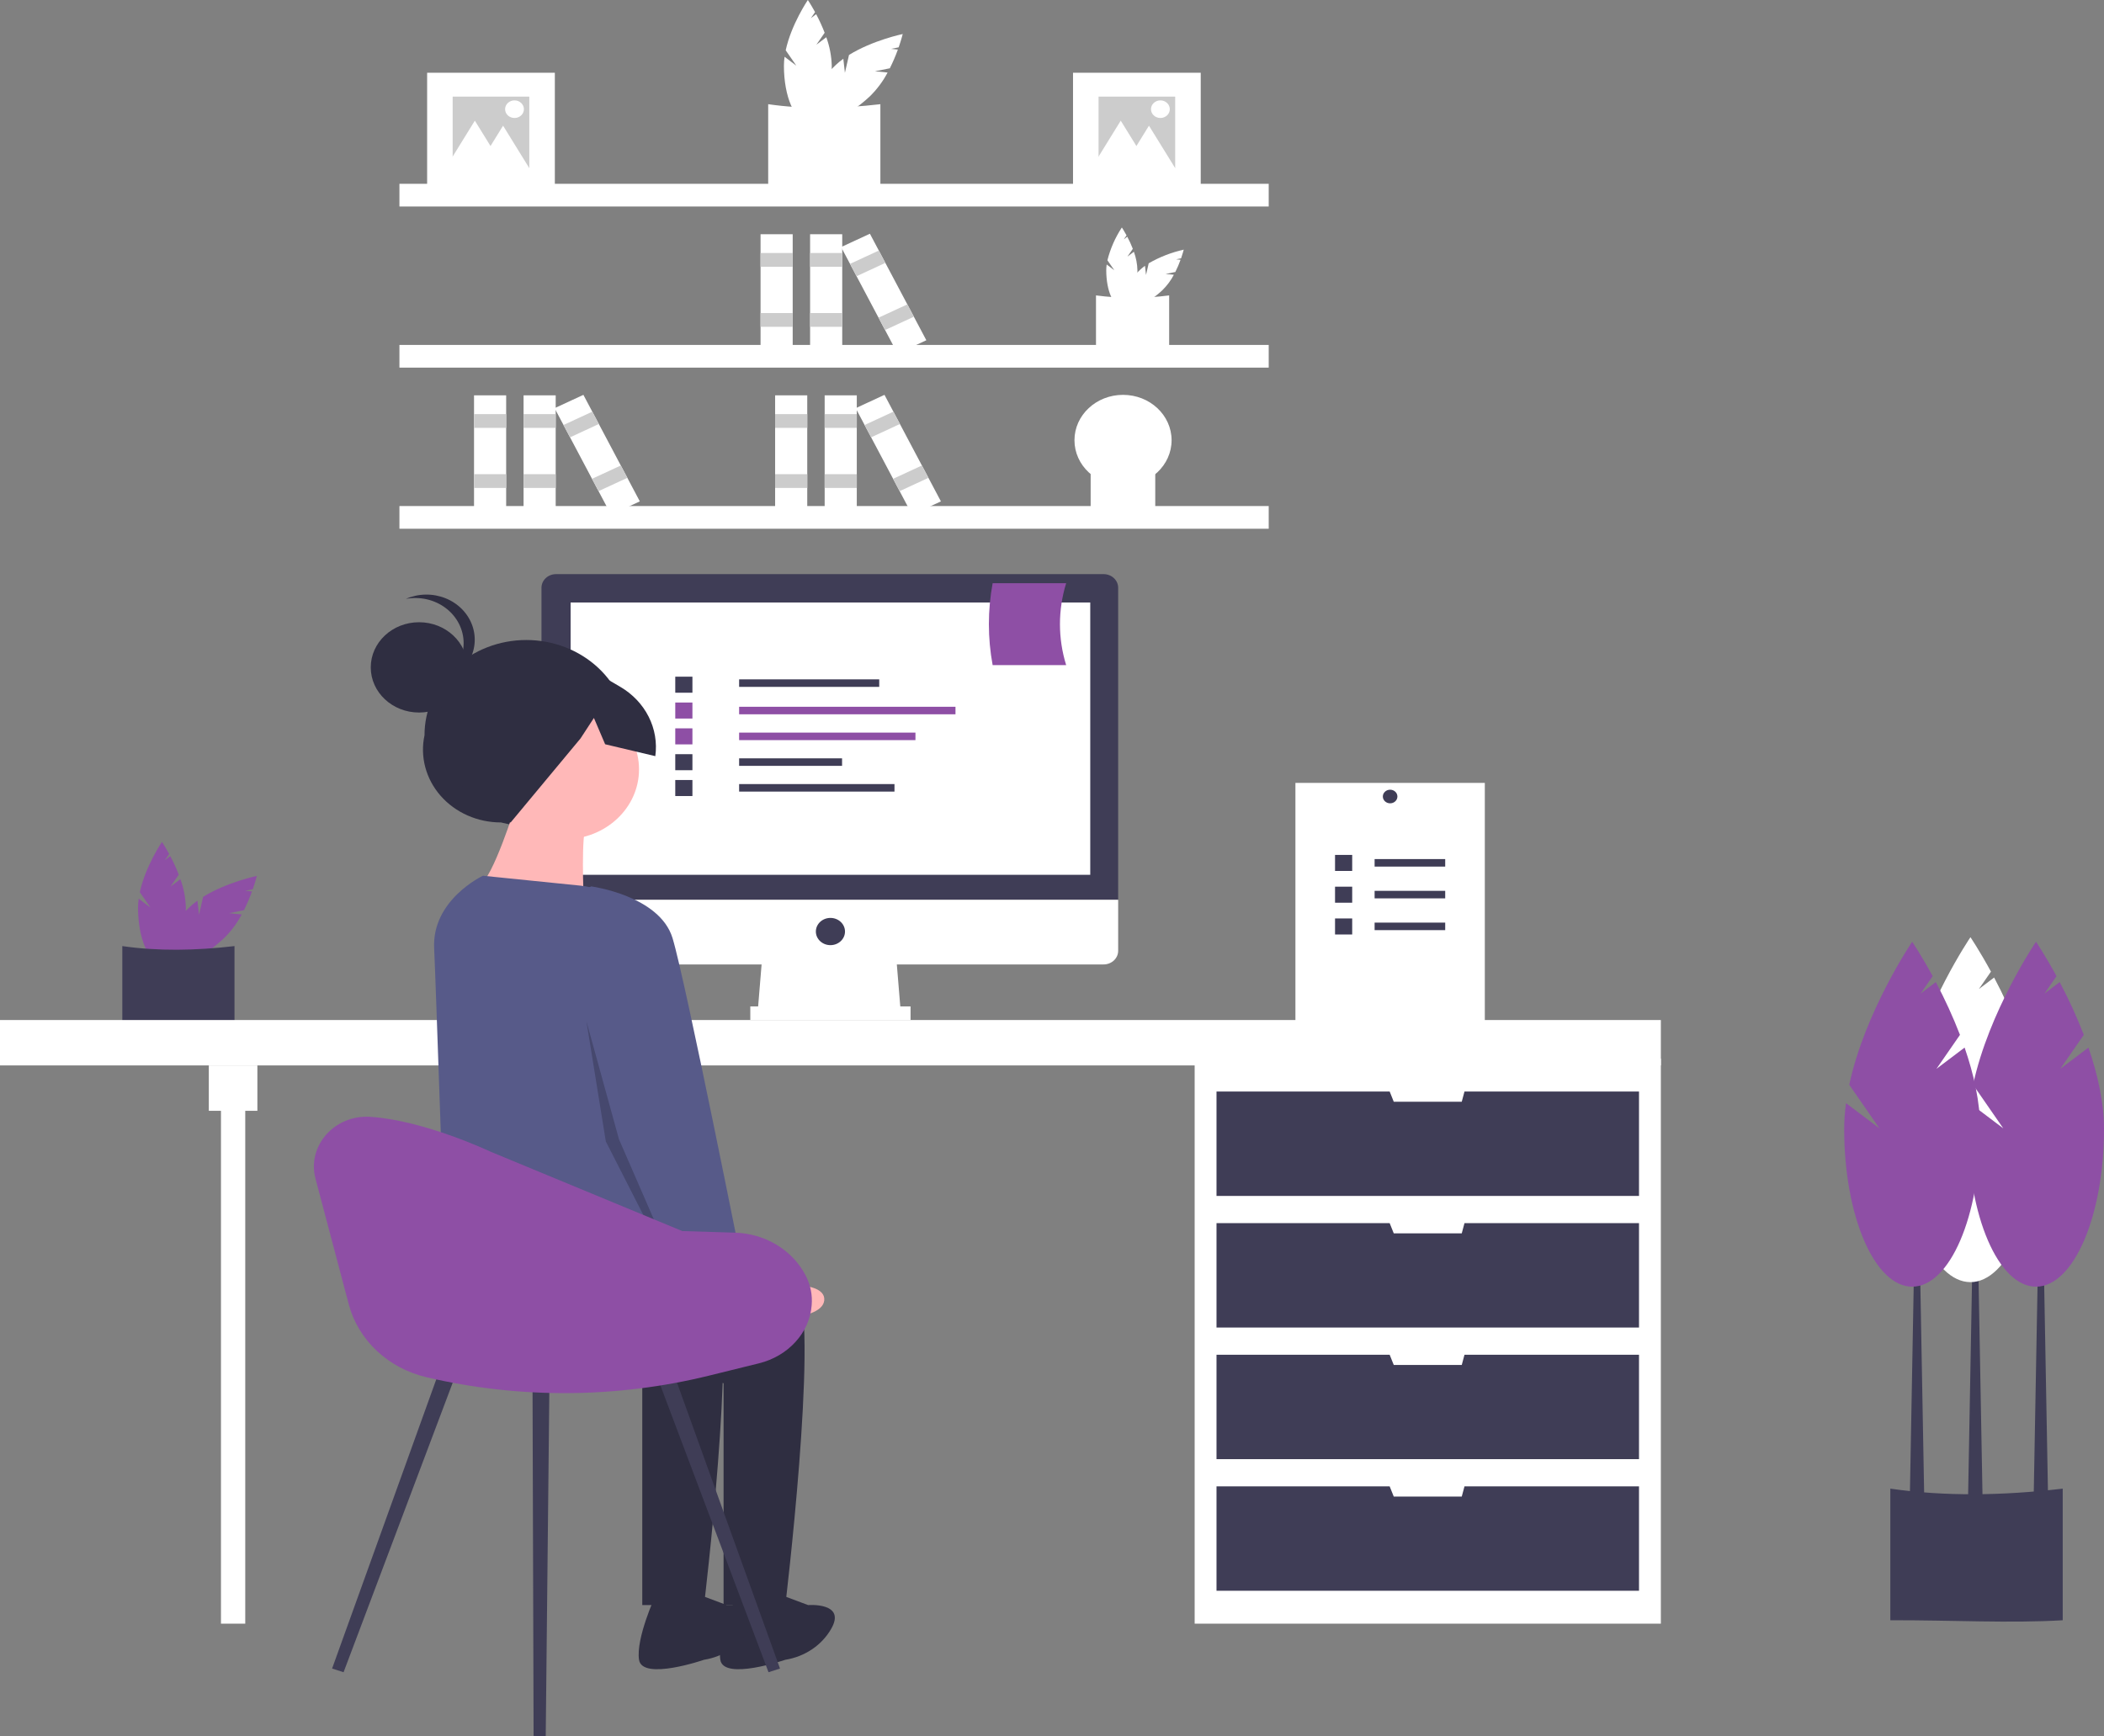 <svg
      width="100%"
      height="100%"
      viewBox="0 0 738 609"
      fill="none"
      xmlns="http://www.w3.org/2000/svg"
    >
      <rect x="0" y="0" width="738" height="609" fill="#808080" stroke="none"/>
      <g clip-path="url(#clip0_15_2320)">
        <path
          d="M286.354 15.682L289.256 11.491C288.395 9.268 287.401 7.094 286.279 4.976L284.402 6.393L285.888 4.247C284.472 1.641 283.358 0 283.358 0C283.358 0 277.538 8.572 275.594 17.648L279.317 23.027L275.195 19.915C275.048 20.972 274.973 22.037 274.969 23.103C274.969 33.852 278.725 42.566 283.358 42.566C287.991 42.566 291.747 33.852 291.747 23.103C291.66 19.683 291.013 16.296 289.828 13.06L286.354 15.682Z"
          fill="white"
        />
        <path
          d="M306.894 25.001L312.118 23.955C313.19 21.815 314.132 19.62 314.94 17.381L312.542 17.143L315.216 16.607C316.186 13.829 316.64 11.932 316.64 11.932C316.64 11.932 306.039 14.147 297.798 19.279L296.362 25.544L295.801 20.619C294.898 21.27 294.039 21.973 293.23 22.724C285.098 30.325 281.161 38.969 284.437 42.031C287.714 45.093 296.962 41.414 305.094 33.813C307.619 31.337 309.724 28.515 311.335 25.443L306.894 25.001Z"
          fill="white"
        />
        <path
          d="M308.803 66.594C296.69 67.319 283.493 66.552 269.453 66.594V36.55C281.825 38.35 295.018 38.165 308.803 36.55V66.594Z"
          fill="white"
        />
        <path
          d="M395.454 90.022L397.347 87.289C396.785 85.84 396.137 84.421 395.405 83.04L394.181 83.964L395.15 82.565C394.227 80.866 393.5 79.795 393.5 79.795C391.169 83.356 389.46 87.241 388.437 91.304L390.865 94.812L388.177 92.783C388.081 93.472 388.032 94.167 388.029 94.862C388.029 101.872 390.479 107.554 393.5 107.554C396.522 107.554 398.971 101.872 398.971 94.862C398.915 92.632 398.492 90.423 397.72 88.312L395.454 90.022Z"
          fill="white"
        />
        <path
          d="M408.849 96.1L412.255 95.417C412.955 94.022 413.569 92.59 414.096 91.13L412.532 90.975L414.276 90.625C414.908 88.814 415.204 87.576 415.204 87.576C410.862 88.553 406.714 90.171 402.917 92.368L401.98 96.454L401.615 93.242C401.025 93.666 400.465 94.124 399.938 94.614C394.634 99.571 392.067 105.208 394.204 107.205C396.34 109.202 402.371 106.803 407.675 101.846C409.322 100.232 410.694 98.391 411.745 96.387L408.849 96.1Z"
          fill="white"
        />
        <path
          d="M410.093 123.224C402.194 123.697 393.588 123.197 384.432 123.224V103.631C392.944 104.745 401.581 104.745 410.093 103.631V123.224Z"
          fill="white"
        />
        <path
          d="M405.216 181.292C398.241 181.709 390.641 181.267 382.557 181.292V163.99C390.073 164.974 397.699 164.974 405.216 163.99V181.292Z"
          fill="white"
        />
        <path
          d="M445.015 64.482H140.105V72.442H445.015V64.482Z"
          fill="white"
        />
        <path
          d="M445.015 121.003H140.105V128.963H445.015V121.003Z"
          fill="white"
        />
        <path
          d="M445.015 177.524H140.105V185.484H445.015V177.524Z"
          fill="white"
        />
        <path
          d="M393.913 170.359C403.321 170.359 410.947 163.231 410.947 154.438C410.947 145.644 403.321 138.516 393.913 138.516C384.505 138.516 376.879 145.644 376.879 154.438C376.879 163.231 384.505 170.359 393.913 170.359Z"
          fill="white"
        />
        <path
          d="M393.912 167.175C401.439 167.175 407.54 161.472 407.54 154.438C407.54 147.403 401.439 141.7 393.912 141.7C386.386 141.7 380.285 147.403 380.285 154.438C380.285 161.472 386.386 167.175 393.912 167.175Z"
          fill="white"
        />
        <path
          d="M393.913 157.622C395.794 157.622 397.319 156.196 397.319 154.438C397.319 152.679 395.794 151.253 393.913 151.253C392.031 151.253 390.506 152.679 390.506 154.438C390.506 156.196 392.031 157.622 393.913 157.622Z"
          fill="white"
        />
        <path
          d="M405.836 155.234V153.641H392.209V155.234H405.836Z"
          fill="white"
        />
        <path d="M393.06 156.03H394.764V143.293H393.06V156.03Z" fill="white" />
        <path
          d="M295.419 82.168H284.148V123.866H295.419V82.168Z"
          fill="white"
        />
        <path
          d="M295.419 88.752H284.148V93.58H295.419V88.752Z"
          fill="#CCCCCC"
        />
        <path
          d="M295.419 109.82H284.148V114.649H295.419V109.82Z"
          fill="#CCCCCC"
        />
        <path
          d="M278.044 82.168H266.773V123.866H278.044V82.168Z"
          fill="white"
        />
        <path
          d="M278.044 88.752H266.773V93.58H278.044V88.752Z"
          fill="#CCCCCC"
        />
        <path
          d="M278.044 109.82H266.773V114.649H278.044V109.82Z"
          fill="#CCCCCC"
        />
        <path
          d="M305.13 81.995L295.029 86.669L314.824 124.039L324.924 119.365L305.13 81.995Z"
          fill="white"
        />
        <path
          d="M308.255 87.896L298.154 92.57L300.446 96.897L310.547 92.223L308.255 87.896Z"
          fill="#CCCCCC"
        />
        <path
          d="M318.257 106.777L308.156 111.451L310.448 115.778L320.549 111.104L318.257 106.777Z"
          fill="#CCCCCC"
        />
        <path
          d="M194.919 138.689H183.648V180.387H194.919V138.689Z"
          fill="white"
        />
        <path
          d="M194.919 145.273H183.648V150.101H194.919V145.273Z"
          fill="#CCCCCC"
        />
        <path
          d="M194.919 166.341H183.648V171.17H194.919V166.341Z"
          fill="#CCCCCC"
        />
        <path
          d="M177.542 138.689H166.271V180.387H177.542V138.689Z"
          fill="white"
        />
        <path
          d="M177.542 145.273H166.271V150.101H177.542V145.273Z"
          fill="#CCCCCC"
        />
        <path
          d="M177.542 166.341H166.271V171.17H177.542V166.341Z"
          fill="#CCCCCC"
        />
        <path
          d="M204.63 138.516L194.529 143.19L214.324 180.56L224.424 175.886L204.63 138.516Z"
          fill="white"
        />
        <path
          d="M207.755 144.417L197.654 149.091L199.946 153.418L210.047 148.744L207.755 144.417Z"
          fill="#CCCCCC"
        />
        <path
          d="M217.757 163.298L207.656 167.972L209.948 172.299L220.049 167.625L217.757 163.298Z"
          fill="#CCCCCC"
        />
        <path
          d="M300.528 138.689H289.258V180.387H300.528V138.689Z"
          fill="white"
        />
        <path
          d="M300.528 145.273H289.258V150.101H300.528V145.273Z"
          fill="#CCCCCC"
        />
        <path
          d="M300.528 166.341H289.258V171.17H300.528V166.341Z"
          fill="#CCCCCC"
        />
        <path
          d="M283.153 138.689H271.883V180.387H283.153V138.689Z"
          fill="white"
        />
        <path
          d="M283.153 145.273H271.883V150.101H283.153V145.273Z"
          fill="#CCCCCC"
        />
        <path
          d="M283.153 166.341H271.883V171.17H283.153V166.341Z"
          fill="#CCCCCC"
        />
        <path
          d="M310.241 138.516L300.141 143.19L319.935 180.56L330.035 175.886L310.241 138.516Z"
          fill="white"
        />
        <path
          d="M313.366 144.417L303.266 149.091L305.558 153.418L315.658 148.744L313.366 144.417Z"
          fill="#CCCCCC"
        />
        <path
          d="M323.366 163.298L313.266 167.972L315.558 172.299L325.658 167.625L323.366 163.298Z"
          fill="#CCCCCC"
        />
        <path
          d="M421.168 25.521H376.373V67.39H421.168V25.521Z"
          fill="white"
        />
        <path
          d="M412.209 33.895H385.332V59.016H412.209V33.895Z"
          fill="#CCCCCC"
        />
        <path
          d="M393.111 42.328L398.81 51.553L404.508 60.779H393.111H381.713L387.412 51.553L393.111 42.328Z"
          fill="white"
        />
        <path
          d="M403.013 44.09L408.712 53.316L414.411 62.542H403.013H391.615L397.315 53.316L403.013 44.09Z"
          fill="white"
        />
        <path
          d="M407.021 41.388C408.844 41.388 410.322 40.006 410.322 38.302C410.322 36.599 408.844 35.217 407.021 35.217C405.198 35.217 403.721 36.599 403.721 38.302C403.721 40.006 405.198 41.388 407.021 41.388Z"
          fill="white"
        />
        <path
          d="M194.615 25.521H149.82V67.39H194.615V25.521Z"
          fill="white"
        />
        <path
          d="M185.656 33.895H158.779V59.016H185.656V33.895Z"
          fill="#CCCCCC"
        />
        <path
          d="M166.558 42.328L172.256 51.553L177.956 60.779H166.558H155.16L160.859 51.553L166.558 42.328Z"
          fill="white"
        />
        <path
          d="M176.46 44.09L182.159 53.316L187.857 62.542H176.46H165.062L170.761 53.316L176.46 44.09Z"
          fill="white"
        />
        <path
          d="M180.469 41.388C182.292 41.388 183.769 40.006 183.769 38.302C183.769 36.599 182.292 35.217 180.469 35.217C178.646 35.217 177.168 36.599 177.168 38.302C177.168 40.006 178.646 41.388 180.469 41.388Z"
          fill="white"
        />
        <path
          d="M59.801 311.024L62.703 306.832C61.843 304.61 60.849 302.436 59.726 300.318L57.849 301.735L59.335 299.589C57.919 296.983 56.805 295.342 56.805 295.342C56.805 295.342 50.985 303.914 49.041 312.99L52.765 318.369L48.642 315.257C48.495 316.314 48.42 317.379 48.416 318.445C48.416 329.194 52.172 337.908 56.805 337.908C61.438 337.908 65.194 329.194 65.194 318.445C65.107 315.025 64.46 311.638 63.275 308.402L59.801 311.024Z"
          fill="#8E4FA5"
        />
        <path
          d="M80.342 320.343L85.565 319.297C86.637 317.157 87.58 314.962 88.388 312.723L85.989 312.485L88.663 311.949C89.633 309.171 90.087 307.274 90.087 307.274C90.087 307.274 79.487 309.489 71.246 314.621L69.809 320.886L69.249 315.961C68.345 316.611 67.486 317.315 66.677 318.066C58.545 325.667 54.608 334.311 57.885 337.373C61.161 340.435 70.409 336.756 78.541 329.155C81.067 326.679 83.171 323.856 84.782 320.785L80.342 320.343Z"
          fill="#8E4FA5"
        />
        <path
          d="M82.25 361.936C70.138 362.661 56.94 361.894 42.9 361.936V331.891C55.272 333.692 68.465 333.507 82.25 331.891V361.936Z"
          fill="#3F3D56"
        />
        <path
          d="M582.564 371.367H419.037V569.588H582.564V371.367Z"
          fill="white"
        />
        <path
          d="M86.023 381.716H77.506V569.588H86.023V381.716Z"
          fill="white"
        />
        <path d="M582.564 357.833H0V373.755H582.564V357.833Z" fill="white" />
        <path
          d="M90.28 373.755H73.246V389.676H90.28V373.755Z"
          fill="white"
        />
        <path
          d="M513.684 382.909L512.725 386.492H488.877L487.44 382.909H426.703V419.529H574.899V382.909H513.684Z"
          fill="#3F3D56"
        />
        <path
          d="M513.684 429.082L512.725 432.664H488.877L487.44 429.082H426.703V465.701H574.899V429.082H513.684Z"
          fill="#3F3D56"
        />
        <path
          d="M513.684 475.254L512.725 478.836H488.877L487.44 475.254H426.703V511.873H574.899V475.254H513.684Z"
          fill="#3F3D56"
        />
        <path
          d="M513.684 521.426L512.725 525.008H488.877L487.44 521.426H426.703V558.045H574.899V521.426H513.684Z"
          fill="#3F3D56"
        />
        <path
          d="M315.981 355.445H265.73L267.433 334.747H314.277L315.981 355.445Z"
          fill="white"
        />
        <path
          d="M319.388 353.057H263.176V357.833H319.388V353.057Z"
          fill="white"
        />
        <path
          d="M387.099 201.406H195.04C193.685 201.406 192.385 201.909 191.426 202.805C190.468 203.7 189.93 204.915 189.93 206.182V315.642H392.209V206.182C392.209 204.915 391.671 203.7 390.712 202.805C389.754 201.909 388.454 201.406 387.099 201.406Z"
          fill="#3F3D56"
        />
        <path
          d="M189.93 315.642V333.553C189.93 334.82 190.468 336.035 191.426 336.931C192.385 337.826 193.685 338.33 195.04 338.33H387.099C388.454 338.33 389.754 337.826 390.712 336.931C391.671 336.035 392.209 334.82 392.209 333.553V315.642H189.93Z"
          fill="white"
        />
        <path
          d="M382.415 211.357H200.15V306.885H382.415V211.357Z"
          fill="white"
        />
        <path
          d="M291.282 331.563C294.104 331.563 296.392 329.425 296.392 326.787C296.392 324.149 294.104 322.01 291.282 322.01C288.46 322.01 286.172 324.149 286.172 326.787C286.172 329.425 288.46 331.563 291.282 331.563Z"
          fill="#3F3D56"
        />
        <path
          d="M723.522 568.394C704.908 569.507 684.627 568.329 663.051 568.394V522.222C682.063 524.988 702.337 524.704 723.522 522.222V568.394Z"
          fill="#3F3D56"
        />
        <path
          d="M695.415 526.368H690.305L692.008 433.062H693.711L695.415 526.368Z"
          fill="#3F3D56"
        />
        <path
          d="M718.411 526.999H713.301L715.005 433.693H716.707L718.411 526.999Z"
          fill="#3F3D56"
        />
        <path
          d="M674.974 526.999H669.863L671.567 433.693H673.27L674.974 526.999Z"
          fill="#3F3D56"
        />
        <path
          d="M699.673 373.357L707.923 361.441C705.476 355.124 702.651 348.942 699.459 342.923L694.125 346.95L698.349 340.849C694.323 333.443 691.156 328.777 691.156 328.777C691.156 328.777 674.612 353.145 669.085 378.945L679.67 394.237L667.952 385.389C667.534 388.395 667.319 391.422 667.309 394.453C667.309 425.009 677.986 449.779 691.156 449.779C704.327 449.779 715.004 425.009 715.004 394.453C715.004 384.98 712.711 375.069 709.548 365.902L699.673 373.357Z"
          fill="white"
        />
        <path
          d="M722.669 374.949L730.919 363.033C728.472 356.716 725.647 350.534 722.455 344.515L717.121 348.542L721.345 342.441C717.32 335.035 714.152 330.369 714.152 330.369C714.152 330.369 697.608 354.737 692.081 380.537L702.666 395.829L690.948 386.982C690.53 389.987 690.315 393.014 690.305 396.045C690.305 426.601 700.982 451.372 714.152 451.372C727.323 451.372 738 426.601 738 396.045C738 386.572 735.707 376.661 732.544 367.494L722.669 374.949Z"
          fill="#8E4FA5"
        />
        <path
          d="M679.232 374.949L687.481 363.033C685.035 356.716 682.209 350.534 679.018 344.515L673.684 348.542L677.907 342.441C673.882 335.035 670.715 330.369 670.715 330.369C670.715 330.369 654.171 354.737 648.643 380.537L659.229 395.829L647.51 386.982C647.093 389.987 646.878 393.014 646.867 396.045C646.867 426.601 657.544 451.372 670.715 451.372C683.886 451.372 694.563 426.601 694.563 396.045C694.563 386.572 692.27 376.661 689.107 367.494L679.232 374.949Z"
          fill="#8E4FA5"
        />
        <path
          d="M308.4 238.322H259.256V240.959H308.4V238.322Z"
          fill="#3F3D56"
        />
        <path
          d="M335.145 247.94H259.256V250.577H335.145V247.94Z"
          fill="#8E4FA5"
        />
        <path
          d="M321.104 257.002H259.256V259.639H321.104V257.002Z"
          fill="#8E4FA5"
        />
        <path
          d="M295.362 266.029H259.256V268.666H295.362V266.029Z"
          fill="#3F3D56"
        />
        <path
          d="M313.749 275.057H259.256V277.694H313.749V275.057Z"
          fill="#3F3D56"
        />
        <path
          d="M242.875 237.384H236.857V243.009H242.875V237.384Z"
          fill="#3F3D56"
        />
        <path
          d="M242.875 246.446H236.857V252.071H242.875V246.446Z"
          fill="#8E4FA5"
        />
        <path
          d="M242.875 255.508H236.857V261.133H242.875V255.508Z"
          fill="#8E4FA5"
        />
        <path
          d="M242.875 264.57H236.857V270.194H242.875V264.57Z"
          fill="#3F3D56"
        />
        <path
          d="M242.875 273.632H236.857V279.256H242.875V273.632Z"
          fill="#3F3D56"
        />
        <path
          d="M373.97 233.33H348.181C346.421 223.821 346.421 214.099 348.181 204.59H373.97C371.065 213.978 371.065 223.942 373.97 233.33Z"
          fill="#8E4FA5"
        />
        <path
          d="M186.321 290.932L175.712 288.515C171.663 288.52 167.664 287.683 164.004 286.066C160.344 284.449 157.114 282.091 154.548 279.164C151.982 276.237 150.145 272.813 149.169 269.14C148.193 265.468 148.102 261.638 148.904 257.929C148.892 249.079 152.642 240.587 159.329 234.321C166.016 228.055 175.092 224.529 184.561 224.517C194.03 224.506 203.115 228.011 209.819 234.262C216.523 240.512 220.296 248.995 220.308 257.845C226.323 277.412 207.483 295.754 186.321 290.932Z"
          fill="#2F2E41"
        />
        <path
          d="M197.911 294.421C212.398 294.421 224.143 283.444 224.143 269.902C224.143 256.36 212.398 245.383 197.911 245.383C183.423 245.383 171.678 256.36 171.678 269.902C171.678 283.444 183.423 294.421 197.911 294.421Z"
          fill="#FFB8B8"
        />
        <path
          d="M180.802 282.695C180.802 282.695 172.818 308.28 168.256 310.412C163.694 312.544 204.754 315.742 204.754 315.742C204.754 315.742 203.613 291.223 205.895 289.091C208.176 286.959 180.802 282.695 180.802 282.695Z"
          fill="#FFB8B8"
        />
        <path
          d="M221.863 440.471C221.863 440.471 273.188 436.207 280.031 452.197C286.874 468.188 275.469 563.067 275.469 563.067H253.798V485.245C253.798 485.245 161.398 460.696 161.398 452.168C161.398 443.639 221.863 440.471 221.863 440.471Z"
          fill="#2F2E41"
        />
        <path
          d="M272.047 558.803L283.453 563.067C283.453 563.067 297.139 562.001 291.436 571.596C289.804 574.381 287.521 576.786 284.756 578.631C281.991 580.477 278.817 581.716 275.469 582.256C275.469 582.256 253.798 589.719 252.658 582.256C251.517 574.794 258.36 559.869 258.36 559.869L272.047 558.803Z"
          fill="#2F2E41"
        />
        <path
          d="M193.348 440.471C193.348 440.471 244.673 436.207 251.517 452.197C258.36 468.188 246.955 563.067 246.955 563.067H225.284V485.245C225.284 485.245 159.695 471.045 159.695 462.517C159.695 458.51 155.225 438.148 163.101 433.858C171.991 429.016 193.348 440.471 193.348 440.471Z"
          fill="#2F2E41"
        />
        <path
          d="M243.533 558.803L254.939 563.067C254.939 563.067 268.626 562.001 262.923 571.596C261.29 574.381 259.007 576.786 256.242 578.631C253.478 580.477 250.303 581.716 246.955 582.256C246.955 582.256 225.284 589.719 224.144 582.256C223.003 574.794 229.847 559.869 229.847 559.869L243.533 558.803Z"
          fill="#2F2E41"
        />
        <path
          d="M169.396 307.214L203.672 310.696C208.962 311.234 213.935 313.32 217.881 316.657C221.827 319.993 224.544 324.41 225.644 329.276L238.97 388.234C238.97 388.234 243.532 446.867 234.408 450.065C225.284 453.263 212.737 437.273 195.629 439.405C178.521 441.537 156.28 446.334 156.28 446.334C156.28 446.334 152.748 341.383 152.288 332.799C151.368 315.638 169.396 307.214 169.396 307.214Z"
          fill="#575A89"
        />
        <path
          d="M250.587 443.517L264.658 451.263C264.658 451.263 289.903 447.877 289.115 456.171C288.327 464.464 260.771 462.862 260.771 462.862L243.812 453.095L250.587 443.517Z"
          fill="#FFB8B8"
        />
        <path
          d="M146.992 249.96C156.351 249.96 163.937 242.869 163.937 234.122C163.937 225.374 156.351 218.283 146.992 218.283C137.634 218.283 130.047 225.374 130.047 234.122C130.047 242.869 137.634 249.96 146.992 249.96Z"
          fill="#2F2E41"
        />
        <path
          d="M162.628 225.607C162.626 223.264 162.067 220.951 160.993 218.834C159.919 216.717 158.355 214.85 156.415 213.367C154.475 211.883 152.207 210.82 149.774 210.256C147.341 209.691 144.805 209.638 142.348 210.1C144.516 209.142 146.877 208.626 149.274 208.585C151.672 208.544 154.052 208.979 156.256 209.862C158.46 210.745 160.439 212.055 162.06 213.706C163.682 215.357 164.91 217.312 165.664 219.439C166.417 221.567 166.679 223.821 166.431 226.05C166.183 228.279 165.431 230.434 164.226 232.372C163.02 234.309 161.388 235.986 159.438 237.29C157.487 238.594 155.263 239.496 152.912 239.936C155.819 238.656 158.277 236.628 159.997 234.091C161.718 231.554 162.63 228.611 162.628 225.607Z"
          fill="#2F2E41"
        />
        <path
          d="M177.165 234.59L200.01 230.658L217.579 240.95C221.898 243.48 225.35 247.115 227.526 251.424C229.702 255.733 230.51 260.534 229.855 265.259L212.259 261.091L208.319 251.857L203.627 259.046L179.091 288.558L165.316 280.358L153.035 262.37L177.165 234.59Z"
          fill="#2F2E41"
        />
        <path
          d="M195.977 316.282L207.382 310.952C207.382 310.952 231.334 314.15 235.896 329.075C240.458 344 260.988 447.407 260.988 447.407L241.599 455.936L214.225 393.038L195.977 316.282Z"
          fill="#575A89"
        />
        <path
          opacity="0.2"
          d="M205.688 358.232L217.103 399.646L237.345 446.159L236.644 447.769L212.501 400.423L205.688 358.232Z"
          fill="black"
        />
        <path
          d="M120.512 586.626L116.486 585.33L155.484 477.062L161.121 478.877L120.512 586.626Z"
          fill="#3F3D56"
        />
        <path
          d="M269.565 586.626L273.592 585.33L234.594 477.062L228.957 478.877L269.565 586.626Z"
          fill="#3F3D56"
        />
        <path
          d="M187.162 608.986L191.42 609L192.743 482.438L186.781 482.418L187.162 608.986Z"
          fill="#3F3D56"
        />
        <path
          d="M110.655 413.446L122.336 457.573C123.972 463.753 127.378 469.399 132.188 473.906C136.998 478.413 143.031 481.61 149.639 483.154C182.216 490.766 216.323 490.561 248.792 482.557L266.232 478.257C276.366 475.759 283.986 467.624 284.707 457.852C284.999 454.397 284.33 450.931 282.764 447.789C282.696 447.654 282.628 447.52 282.559 447.387C280.284 443.02 276.775 439.318 272.412 436.681C268.049 434.043 262.997 432.572 257.803 432.425L239.327 431.868L172.043 404.005C172.043 404.005 148.902 393.019 129.878 391.789C117.315 390.977 107.631 402.019 110.655 413.446Z"
          fill="#8E4FA5"
        />
        <path
          d="M520.816 274.644H454.383V359.027H520.816V274.644Z"
          fill="white"
        />
        <path
          d="M513.151 284.381H462.049V349.291H513.151V284.381Z"
          fill="white"
        />
        <path
          d="M506.919 301.367H482.16V304.004H506.919V301.367Z"
          fill="#3F3D56"
        />
        <path
          d="M474.297 299.907H468.279V305.532H474.297V299.907Z"
          fill="#3F3D56"
        />
        <path
          d="M506.919 312.512H482.16V315.149H506.919V312.512Z"
          fill="#3F3D56"
        />
        <path
          d="M474.297 311.052H468.279V316.677H474.297V311.052Z"
          fill="#3F3D56"
        />
        <path
          d="M506.919 323.657H482.16V326.294H506.919V323.657Z"
          fill="#3F3D56"
        />
        <path
          d="M474.297 322.197H468.279V327.822H474.297V322.197Z"
          fill="#3F3D56"
        />
        <path
          d="M490.155 279.421C490.155 278.102 489.011 277.032 487.6 277.032C486.189 277.032 485.045 278.102 485.045 279.421C485.045 280.739 486.189 281.809 487.6 281.809C489.011 281.809 490.155 280.739 490.155 279.421Z"
          fill="#3F3D56"
        />
      </g>
      <defs>
        <clipPath id="clip0_15_2320">
          <rect width="738" height="609" fill="white" />
        </clipPath>
      </defs>
    </svg>